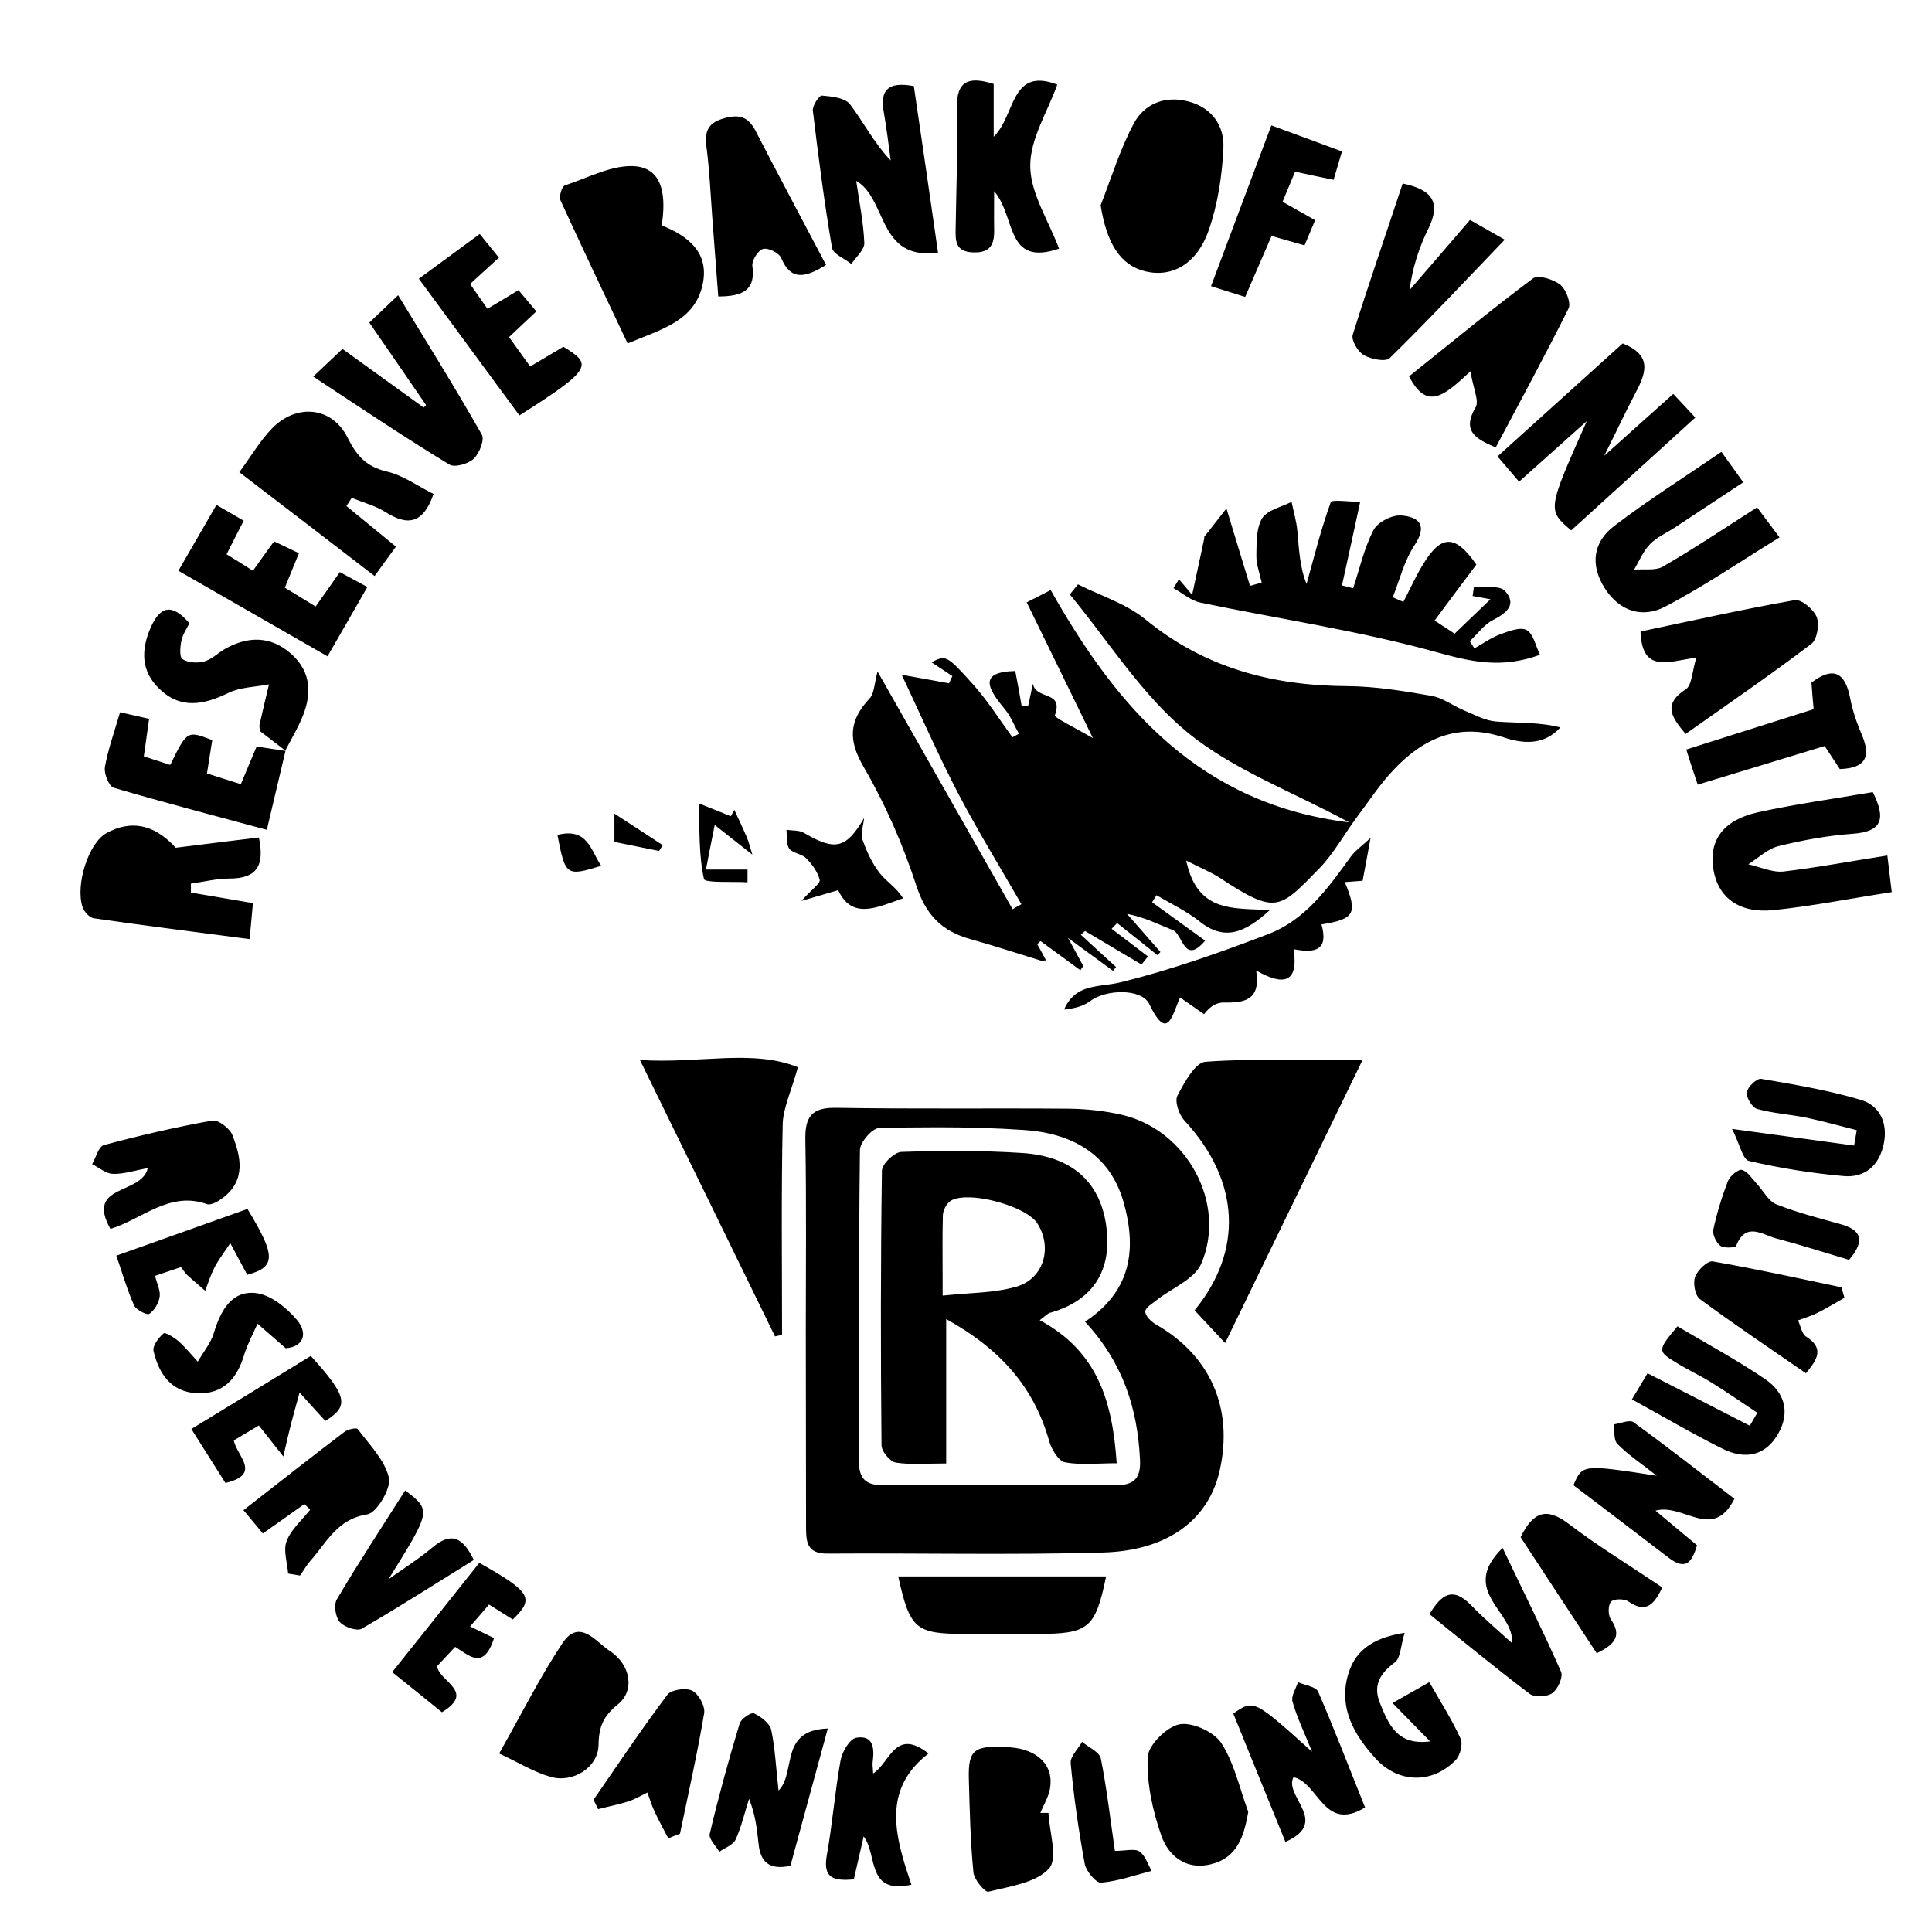 <?xml version="1.0" encoding="UTF-8"?>
<svg width="48px" height="48px" viewBox="0 0 48 48" version="1.1" xmlns="http://www.w3.org/2000/svg" xmlns:xlink="http://www.w3.org/1999/xlink">
    <title>vurb</title>
    <g id="Page-1" stroke="none" stroke-width="1" fill="none" fill-rule="evenodd">
        <g id="vurb">
            <rect id="Rectangle" x="0" y="0" width="48" height="48"></rect>
            <path d="M25.093,43.412 C25.781,43.461 26.186,43.859 26.087,44.437 C26.049,44.65 25.929,44.84 25.847,45.042 L26.049,45.042 C26.071,45.516 26.29,46.176 26.06,46.427 C25.732,46.781 25.082,46.868 24.557,46.999 C24.475,47.021 24.202,46.699 24.185,46.525 C24.109,45.756 24.092,44.988 24.071,44.214 C24.049,43.461 24.196,43.352 25.093,43.412 Z M21.682,43.772 C21.671,43.843 21.687,43.919 21.693,44.061 C22.114,43.799 22.234,42.911 23.07,43.565 C21.992,44.391 22.195,45.449 22.542,46.519 L22.644,46.825 C21.518,47.075 21.808,46.083 21.458,45.625 C21.365,46.023 21.294,46.35 21.212,46.694 C20.725,46.732 20.441,46.677 20.54,46.105 C20.682,45.32 20.742,44.519 20.884,43.734 C20.922,43.521 21.113,43.2 21.277,43.173 C21.704,43.102 21.726,43.445 21.682,43.772 Z M26.885,43.276 C27.044,43.412 27.317,43.527 27.35,43.69 C27.498,44.437 27.585,45.2 27.7,45.985 C27.973,45.985 28.192,45.92 28.312,46.001 C28.454,46.1 28.514,46.312 28.613,46.481 C28.192,46.59 27.782,46.737 27.356,46.775 C27.23,46.786 26.989,46.492 26.951,46.312 C26.798,45.484 26.678,44.644 26.601,43.81 C26.585,43.641 26.782,43.456 26.885,43.276 Z M18.73,42.567 C18.905,42.649 19.124,42.813 19.162,42.982 C19.261,43.461 19.282,43.963 19.343,44.486 C19.465,44.364 19.521,44.197 19.562,44.018 L19.601,43.836 C19.688,43.407 19.791,42.971 20.567,42.944 C20.233,44.175 19.933,45.271 19.638,46.356 C19.097,46.47 18.889,46.247 18.845,45.8 C18.807,45.435 18.763,45.069 18.61,44.693 C18.501,45.031 18.424,45.38 18.277,45.702 C18.217,45.838 18.009,45.909 17.872,46.007 C17.785,45.86 17.604,45.685 17.632,45.565 C17.85,44.644 18.102,43.728 18.375,42.824 C18.408,42.704 18.665,42.535 18.73,42.567 Z M30.345,43.309 C30.53,43.595 30.651,43.923 30.762,44.259 L30.925,44.765 C30.953,44.849 30.982,44.932 31.012,45.015 C30.903,45.653 30.728,46.16 30.083,46.318 C29.465,46.47 29.023,46.11 28.848,45.593 C28.635,44.977 28.487,44.301 28.514,43.658 C28.525,43.358 28.984,42.905 29.301,42.84 C29.618,42.78 30.16,43.025 30.345,43.309 Z M32.248,41.793 C32.422,41.87 32.696,41.902 32.75,42.033 C33.155,42.965 33.516,43.914 33.915,44.906 C32.887,45.533 32.767,44.295 32.138,44.154 C32.042,44.329 32.148,44.53 32.258,44.738 L32.33,44.877 C32.479,45.181 32.546,45.493 31.936,45.762 C31.471,44.617 31.05,43.587 30.641,42.573 C31.149,42.219 31.149,42.219 32.597,43.521 C32.401,43.031 32.22,42.666 32.111,42.273 C32.073,42.137 32.198,41.952 32.248,41.793 Z M17.2,42.006 C17.358,42.088 17.522,42.388 17.495,42.562 C17.326,43.565 17.101,44.562 16.894,45.56 C16.801,45.593 16.702,45.631 16.604,45.674 C16.484,45.445 16.358,45.217 16.249,44.977 C16.183,44.835 16.139,44.682 16.085,44.535 C15.926,44.612 15.773,44.704 15.604,44.759 C15.363,44.835 15.106,44.884 14.86,44.949 C14.822,44.873 14.784,44.791 14.746,44.715 C15.352,43.838 15.943,42.954 16.582,42.104 C16.675,41.979 17.041,41.924 17.2,42.006 Z M15.145,41.014 C15.669,41.352 15.779,42.001 15.352,42.344 C14.997,42.633 14.877,42.889 14.871,43.347 C14.866,43.914 14.226,44.312 13.669,44.143 C13.253,44.023 12.871,43.783 12.401,43.565 C12.958,42.584 13.412,41.668 13.975,40.823 C14.396,40.191 14.811,40.796 15.145,41.014 Z M34.898,40.567 C34.8,40.883 34.8,41.194 34.653,41.303 C34.281,41.581 34.106,41.875 34.286,42.317 C34.499,42.84 34.713,43.374 35.533,43.265 C35.237,42.965 34.942,42.666 34.598,42.311 C34.942,42.115 35.194,41.973 35.511,41.793 C35.795,42.289 36.074,42.726 36.287,43.194 C36.352,43.336 36.276,43.625 36.156,43.739 C35.571,44.328 34.735,44.306 34.172,43.685 C33.658,43.118 33.27,42.469 33.477,41.663 C33.63,41.058 34.046,40.698 34.898,40.567 Z M11.909,38.828 C13.193,39.553 13.286,39.711 12.74,40.235 C12.559,40.12 12.373,40.006 12.149,39.864 C12.024,40.011 11.903,40.153 11.679,40.409 C11.914,40.523 12.122,40.622 12.275,40.698 C12.071,41.33 11.811,41.239 11.541,41.068 L11.424,40.991 C11.385,40.965 11.346,40.94 11.308,40.916 C11.149,41.085 11.002,41.243 10.859,41.396 C10.914,41.783 11.827,42.028 10.98,42.54 C10.592,42.224 10.193,41.902 9.744,41.543 C10.499,40.6 11.209,39.706 11.909,38.828 Z M37.331,38.458 C37.861,39.57 38.347,40.54 38.785,41.537 C38.839,41.668 38.703,41.968 38.566,42.066 C38.435,42.159 38.123,42.175 38.003,42.082 C37.167,41.45 36.358,40.785 35.516,40.104 C35.806,39.619 36.085,39.406 36.549,39.88 C36.872,40.218 37.232,40.518 37.566,40.823 C37.631,40.033 36.238,39.531 37.331,38.458 Z M38.971,37.858 C39.703,38.414 40.49,38.894 41.299,39.439 C41.086,39.897 40.873,40.076 40.457,39.788 C40.353,39.717 40.097,39.717 40.026,39.793 C39.949,39.88 39.949,40.126 40.02,40.229 C40.304,40.643 40.118,40.856 39.67,41.074 C39.031,40.104 38.397,39.133 37.779,38.191 C38.085,37.569 38.413,37.433 38.971,37.858 Z M27.481,39.166 C27.213,40.458 27.049,40.594 25.776,40.594 L23.972,40.594 C22.748,40.594 22.606,40.474 22.316,39.166 L27.481,39.166 Z M10.067,37.029 C10.717,37.526 10.717,37.526 9.651,39.237 C10.018,38.975 10.406,38.73 10.75,38.441 C11.204,38.06 11.493,38.18 11.772,38.757 C10.848,39.33 9.93,39.918 8.99,40.463 C8.87,40.534 8.553,40.425 8.443,40.3 C8.334,40.175 8.29,39.875 8.367,39.739 C8.897,38.839 9.471,37.967 10.067,37.029 Z M8.886,35.503 C9.176,35.89 9.559,36.272 9.662,36.713 C9.723,36.975 9.362,37.585 9.127,37.624 C8.378,37.738 8.116,38.321 7.711,38.779 C7.613,38.888 7.542,39.024 7.454,39.144 C7.356,39.128 7.257,39.112 7.159,39.095 C7.137,38.823 7.033,38.518 7.121,38.289 C7.23,38 7.503,37.765 7.706,37.509 C7.656,37.46 7.613,37.411 7.563,37.367 C7.236,37.602 6.902,37.836 6.53,38.098 L6.304,37.825 C6.227,37.733 6.145,37.635 6.049,37.52 C6.908,36.85 7.727,36.206 8.558,35.574 C8.64,35.509 8.859,35.465 8.886,35.503 Z M40.583,35.334 C41.425,35.945 42.245,36.588 43.092,37.237 C42.551,38.305 41.835,37.34 41.13,37.531 C41.496,37.836 41.813,38.103 42.163,38.392 C42.042,38.79 41.895,39.041 41.452,38.697 C40.665,38.092 39.872,37.493 39.091,36.899 C39.315,36.381 39.315,36.381 41.162,36.664 C40.774,36.359 40.452,36.146 40.184,35.874 C40.086,35.776 40.118,35.552 40.091,35.389 L40.178,35.372 L40.362,35.327 C40.452,35.307 40.534,35.299 40.583,35.334 Z M20.769,27.523 C22.699,27.556 24.628,27.529 26.558,27.545 C27.006,27.551 27.459,27.6 27.897,27.703 C29.493,28.085 30.487,29.911 29.843,31.399 C29.673,31.786 29.11,32.004 28.733,32.304 C28.624,32.391 28.454,32.489 28.454,32.587 C28.454,32.691 28.596,32.832 28.706,32.898 C30.072,33.672 30.651,34.991 30.302,36.539 C30.028,37.749 29.023,38.528 27.399,38.572 C25.12,38.637 22.841,38.583 20.561,38.599 C20.031,38.605 20.026,38.289 20.026,37.913 C20.026,36.288 20.02,34.664 20.02,33.04 C20.02,31.464 20.037,29.889 20.009,28.319 C19.998,27.758 20.157,27.512 20.769,27.523 Z M23.284,28.007 C22.799,28.007 22.319,28.014 21.84,28.025 C21.671,28.03 21.365,28.379 21.365,28.575 C21.332,31.143 21.348,33.715 21.338,36.283 C21.338,36.73 21.496,36.904 21.95,36.899 C22.597,36.893 23.238,36.89 23.879,36.888 L25.798,36.888 C26.439,36.89 27.08,36.893 27.722,36.899 C28.197,36.904 28.345,36.702 28.323,36.266 C28.263,35.007 27.908,33.863 26.957,32.838 C27.809,32.279 28.103,31.559 28.069,30.766 C28.057,30.461 27.996,30.145 27.902,29.824 C27.547,28.641 26.59,28.15 25.442,28.074 C24.724,28.025 24.004,28.007 23.284,28.007 Z M7.722,33.688 C8.629,34.691 8.684,34.931 8.083,35.302 C7.924,35.133 7.766,34.953 7.443,34.598 C7.35,34.936 7.29,35.149 7.236,35.356 C7.181,35.569 7.132,35.781 7.039,36.185 C6.733,35.798 6.596,35.623 6.432,35.416 C6.219,35.541 6.017,35.661 5.809,35.787 C5.824,35.865 5.862,35.946 5.904,36.026 L5.97,36.147 C6.124,36.427 6.24,36.692 5.601,36.844 C5.35,36.446 5.087,36.032 4.754,35.503 C5.798,34.866 6.765,34.277 7.722,33.688 Z M25.399,28.646 C26.629,28.728 27.323,29.36 27.481,30.434 C27.623,31.393 27.306,32.26 26.115,32.609 C26.044,32.614 25.995,32.68 25.831,32.8 C27.274,33.574 27.64,34.822 27.744,36.354 C27.279,36.354 26.858,36.403 26.465,36.332 C26.306,36.305 26.131,36.021 26.071,35.819 C25.694,34.468 24.858,33.519 23.508,32.772 L23.508,36.359 C23.021,36.359 22.633,36.397 22.256,36.337 C22.114,36.315 21.901,36.059 21.901,35.907 C21.879,33.634 21.879,31.361 21.911,29.088 C21.911,28.919 22.223,28.624 22.392,28.619 C23.393,28.586 24.398,28.581 25.399,28.646 Z M41.676,32.952 C42.392,33.377 43.141,33.781 43.841,34.255 C44.333,34.582 44.491,35.078 44.174,35.629 C43.852,36.185 43.343,36.261 42.808,35.999 C42.059,35.629 41.332,35.198 40.545,34.767 C40.698,34.511 40.807,34.326 40.933,34.119 C41.813,34.566 42.644,34.996 43.474,35.422 C43.535,35.313 43.595,35.209 43.66,35.1 C43.289,34.855 42.922,34.598 42.545,34.364 C42.272,34.19 41.971,34.053 41.693,33.884 C41.168,33.568 41.168,33.563 41.676,32.952 Z M6.339,32.124 C6.711,32.157 7.121,32.489 7.378,32.794 C7.645,33.11 7.563,33.459 7.099,33.497 C6.809,33.247 6.607,33.067 6.399,32.887 C6.284,33.143 6.148,33.394 6.066,33.661 C5.891,34.25 5.547,34.642 4.902,34.615 C4.251,34.588 3.945,34.13 3.814,33.563 C3.787,33.437 3.94,33.236 4.065,33.127 C4.104,33.094 4.333,33.23 4.442,33.328 C4.612,33.481 4.759,33.661 4.913,33.83 C5.049,33.596 5.235,33.372 5.312,33.121 C5.476,32.576 5.743,32.069 6.339,32.124 Z M42.551,31.339 C43.622,31.524 44.682,31.759 45.748,31.982 C45.776,32.069 45.798,32.157 45.825,32.244 C45.601,32.369 45.382,32.505 45.153,32.62 C44.999,32.696 44.83,32.745 44.672,32.805 C44.737,32.941 44.764,33.143 44.874,33.209 C45.317,33.492 45.169,33.759 44.868,34.119 C43.977,33.503 43.092,32.909 42.234,32.276 C42.113,32.189 42.059,31.879 42.113,31.726 C42.174,31.557 42.425,31.317 42.551,31.339 Z M33.849,26.341 C32.668,28.777 31.553,31.072 30.438,33.367 C30.17,33.083 29.93,32.822 29.679,32.554 C30.892,31.077 30.815,29.338 29.427,27.84 C29.29,27.692 29.181,27.365 29.252,27.224 C29.422,26.897 29.695,26.395 29.952,26.379 C31.187,26.291 32.433,26.341 33.849,26.341 Z M19.824,26.515 C19.654,27.125 19.457,27.529 19.446,27.932 C19.408,29.676 19.43,31.421 19.43,33.165 C19.37,33.176 19.31,33.192 19.255,33.203 C18.167,30.974 17.08,28.744 15.899,26.335 C17.369,26.433 18.687,26.057 19.824,26.515 Z M6.148,30.036 C6.858,31.203 6.858,31.481 6.142,31.671 C6.033,31.464 5.918,31.252 5.721,30.886 C5.547,31.148 5.421,31.312 5.328,31.492 C5.235,31.677 5.169,31.879 5.098,32.069 C4.951,31.938 4.798,31.813 4.65,31.677 C4.601,31.628 4.563,31.568 4.497,31.481 C4.289,31.551 4.087,31.617 3.852,31.699 C3.901,31.895 3.989,32.064 3.967,32.216 C3.945,32.375 3.836,32.554 3.71,32.642 C3.65,32.68 3.382,32.544 3.333,32.435 C3.163,32.058 3.049,31.655 2.89,31.197 C4.027,30.794 5.093,30.412 6.148,30.036 Z M23.628,29.829 C23.524,29.889 23.431,30.063 23.426,30.183 C23.412,30.674 23.417,31.164 23.419,31.734 L23.419,31.815 L23.42,32.189 C23.527,32.177 23.633,32.168 23.736,32.159 C23.923,32.144 24.102,32.133 24.276,32.119 C24.334,32.115 24.39,32.11 24.446,32.105 C24.5,32.1 24.553,32.095 24.606,32.089 C24.644,32.085 24.681,32.08 24.718,32.075 C24.776,32.068 24.832,32.059 24.888,32.049 L24.976,32.034 L24.999,32.029 C25.04,32.02 25.081,32.011 25.121,32.001 L25.257,31.966 C25.945,31.764 26.153,30.974 25.765,30.385 C25.556,30.066 24.701,29.769 24.107,29.748 L23.959,29.749 C23.823,29.756 23.708,29.781 23.628,29.829 Z M43.278,29.066 C43.425,29.11 43.535,29.289 43.655,29.42 C43.813,29.589 43.939,29.845 44.136,29.922 C44.644,30.123 45.174,30.26 45.705,30.407 C46.235,30.549 46.36,30.805 45.94,31.301 C45.317,31.115 44.726,30.925 44.125,30.767 C43.781,30.674 43.371,30.347 43.136,30.952 C43.114,31.001 42.83,31.017 42.742,30.952 C42.638,30.87 42.54,30.668 42.567,30.549 C42.655,30.14 42.78,29.731 42.933,29.338 C42.983,29.213 43.196,29.039 43.278,29.066 Z M5.273,27.84 C5.415,27.812 5.705,28.03 5.771,28.194 C5.984,28.739 6.115,29.311 5.547,29.753 C5.432,29.84 5.246,29.954 5.142,29.916 C4.213,29.584 3.541,30.287 2.743,30.532 C2.114,29.409 3.513,29.698 3.672,29.022 C3.333,29.082 3.065,29.175 2.803,29.164 C2.628,29.159 2.458,29.006 2.289,28.924 C2.382,28.761 2.447,28.488 2.579,28.45 C3.47,28.21 4.366,28.003 5.273,27.84 Z M43.759,26.804 C44.59,26.946 45.431,27.087 46.235,27.327 C46.705,27.469 46.907,27.905 46.803,28.412 C46.694,28.951 46.339,29.268 45.803,29.219 C45.01,29.148 44.218,29.022 43.447,28.842 C43.294,28.799 43.223,28.417 43.032,28.047 C44.218,28.21 45.142,28.336 46.065,28.461 C46.087,28.336 46.109,28.205 46.131,28.079 C45.721,27.976 45.317,27.861 44.907,27.774 C44.491,27.687 44.065,27.665 43.655,27.551 C43.535,27.518 43.382,27.267 43.398,27.136 C43.42,27.006 43.649,26.782 43.759,26.804 Z M34.051,20.819 C33.975,21.25 33.92,21.528 33.854,21.882 C33.773,21.887 33.603,21.904 33.412,21.915 C33.734,22.694 33.658,22.836 32.832,22.967 C33.013,23.615 32.674,23.686 32.138,23.582 C32.269,24.411 31.898,24.509 31.209,24.111 C31.329,24.847 30.919,24.918 30.416,24.907 C30.247,24.902 30.078,24.983 29.914,25.196 C29.722,25.06 29.525,24.929 29.318,24.782 C29.301,24.82 29.284,24.859 29.268,24.9 L29.221,25.022 C29.072,25.405 28.932,25.733 28.553,24.945 C28.361,24.553 27.476,24.574 27.082,24.874 C26.907,25.005 26.672,25.06 26.437,25.081 C26.644,24.61 26.999,24.534 27.378,24.481 L27.607,24.45 C27.684,24.438 27.761,24.424 27.837,24.406 C29.083,24.1 30.302,23.67 31.499,23.212 C32.433,22.858 33.002,22.056 33.565,21.277 C33.669,21.135 33.827,21.026 34.051,20.819 Z M26.782,14.518 L27.027,14.635 L27.527,14.856 C27.859,15.005 28.182,15.163 28.454,15.385 C29.925,16.595 31.613,17.036 33.477,17.047 C34.172,17.052 34.871,17.167 35.56,17.287 C35.844,17.336 36.096,17.532 36.369,17.647 C36.631,17.756 36.894,17.903 37.161,17.925 C37.692,17.968 38.227,17.935 38.768,18.072 C38.353,18.53 37.828,18.475 37.364,18.322 C36.243,17.946 35.374,18.333 34.631,19.118 C34.286,19.478 34.013,19.903 33.712,20.301 C33.401,20.721 33.144,21.195 32.783,21.571 C31.794,22.58 31.717,22.738 30.324,21.822 C30.105,21.675 29.853,21.577 29.471,21.38 C29.701,22.466 30.357,22.558 31.083,22.591 L31.431,22.605 C31.47,22.607 31.509,22.61 31.548,22.612 C30.919,23.185 30.416,23.386 29.799,22.89 C29.476,22.634 29.094,22.454 28.733,22.242 C28.695,22.302 28.662,22.356 28.624,22.416 C29.055,22.727 29.487,23.043 29.941,23.37 C29.416,23.991 29.389,23.206 29.137,23.108 C28.777,22.967 28.438,22.787 28.001,22.705 C28.279,23.021 28.553,23.337 28.831,23.653 C28.804,23.681 28.782,23.702 28.755,23.73 C28.421,23.463 28.088,23.195 27.755,22.934 C27.711,22.983 27.662,23.026 27.618,23.076 C27.919,23.304 28.219,23.533 28.52,23.762 L28.361,23.964 C27.891,23.686 27.427,23.408 26.957,23.13 C26.924,23.163 26.885,23.195 26.853,23.223 C27.142,23.49 27.432,23.757 27.727,24.024 C27.705,24.057 27.678,24.089 27.656,24.122 C27.334,23.888 27.011,23.653 26.536,23.304 C26.716,23.632 26.814,23.817 26.913,24.002 C26.891,24.035 26.864,24.073 26.842,24.106 C26.514,23.866 26.18,23.621 25.852,23.381 C25.825,23.408 25.798,23.43 25.77,23.457 C25.841,23.588 25.918,23.724 25.989,23.86 C25.94,23.86 25.896,23.877 25.858,23.866 C25.273,23.686 24.694,23.495 24.109,23.332 C23.398,23.135 22.999,22.727 22.764,21.996 C22.431,20.982 21.999,19.985 21.463,19.064 C21.064,18.388 21.092,17.903 21.6,17.358 C21.72,17.232 21.715,17.025 21.802,16.682 C22.966,18.731 24.06,20.661 25.158,22.59 C25.229,22.547 25.306,22.503 25.377,22.465 C24.847,21.544 24.289,20.639 23.797,19.696 C23.316,18.769 22.895,17.81 22.403,16.764 C22.917,16.856 23.245,16.916 23.579,16.976 L23.661,16.796 C23.486,16.682 23.316,16.567 23.141,16.453 C23.497,16.278 23.513,16.262 24.18,17.009 C24.541,17.412 24.83,17.876 25.153,18.317 L25.317,18.23 C25.196,18.023 25.109,17.788 24.956,17.608 C24.541,17.107 24.3,16.693 25.224,16.671 C25.278,16.954 25.333,17.243 25.382,17.538 C25.437,17.538 25.492,17.532 25.546,17.532 C25.574,17.401 25.601,17.265 25.661,16.987 C25.743,17.401 26.432,17.145 26.208,17.772 C26.186,17.826 26.694,18.072 27.153,18.339 C26.558,17.112 26.044,16.066 25.508,14.965 C25.688,14.872 25.869,14.779 26.104,14.66 C27.765,17.603 29.821,19.98 33.521,20.432 C32.089,19.658 30.635,19.124 29.504,18.197 C28.818,17.635 28.249,16.931 27.695,16.207 L27.143,15.481 C26.958,15.24 26.772,15.001 26.579,14.769 C26.645,14.687 26.716,14.6 26.782,14.518 Z M4.284,20.976 L4.365,21.062 L4.892,20.997 C5.421,20.931 5.916,20.869 6.432,20.808 C6.58,21.511 6.377,21.827 5.705,21.827 C5.383,21.827 5.066,21.909 4.743,21.953 L4.743,22.176 C5.24,22.258 5.732,22.345 6.284,22.438 C6.257,22.721 6.235,22.956 6.202,23.332 C4.88,23.157 3.601,22.999 2.327,22.814 C2.218,22.798 2.087,22.645 2.048,22.53 C1.873,21.974 2.196,20.95 2.644,20.699 C3.272,20.353 3.818,20.51 4.284,20.976 Z M46.53,19.68 C46.858,20.339 46.77,20.661 46.033,20.715 C45.415,20.759 44.792,20.873 44.191,21.021 C43.917,21.086 43.688,21.315 43.436,21.473 C43.726,21.538 44.027,21.68 44.305,21.653 C45.147,21.555 45.978,21.397 46.891,21.255 C46.929,21.582 46.962,21.833 47,22.165 C45.972,22.323 45.021,22.514 44.059,22.612 C43.201,22.699 42.682,22.296 42.567,21.593 C42.452,20.879 42.813,20.372 43.677,20.181 C44.622,19.974 45.579,19.843 46.53,19.68 Z M21.469,20.323 C21.452,20.503 21.376,20.704 21.43,20.863 C21.529,21.151 21.666,21.446 21.851,21.686 C22.021,21.904 22.278,22.056 22.436,22.318 C21.78,22.547 21.174,22.858 20.824,22.116 C20.561,22.193 20.326,22.263 19.911,22.383 C20.173,22.089 20.386,21.947 20.365,21.86 C20.315,21.664 20.179,21.473 20.031,21.326 C19.922,21.211 19.698,21.2 19.61,21.086 C19.528,20.972 19.556,20.775 19.539,20.617 C19.687,20.639 19.856,20.623 19.977,20.694 C20.753,21.151 21.026,21.081 21.469,20.323 Z M17.358,19.958 C17.757,20.116 17.954,20.198 18.156,20.279 C18.184,20.225 18.217,20.176 18.244,20.121 C18.348,20.345 18.452,20.563 18.55,20.792 C18.599,20.901 18.626,21.021 18.692,21.233 C18.375,20.982 18.145,20.803 17.757,20.497 C17.67,20.928 17.604,21.26 17.539,21.604 L18.572,21.604 L18.572,21.92 C18.195,21.898 17.511,21.942 17.49,21.838 C17.358,21.25 17.386,20.623 17.358,19.958 Z M14.937,21.511 C14.068,21.778 14.046,21.762 13.849,20.743 C14.604,20.557 14.669,21.119 14.937,21.511 Z M15.265,20.214 C15.746,20.525 16.107,20.764 16.467,20.999 C16.435,21.048 16.407,21.091 16.375,21.141 C16.019,21.07 15.658,20.999 15.265,20.917 L15.265,20.214 Z M2.983,17.696 C3.234,17.75 3.459,17.805 3.705,17.859 C3.655,18.197 3.623,18.459 3.573,18.791 L4.229,19.004 C4.65,18.148 4.65,18.148 5.273,18.388 C5.235,18.639 5.191,18.9 5.142,19.216 C5.41,19.304 5.667,19.38 5.984,19.483 C6.115,19.167 6.235,18.878 6.377,18.546 L6.739,18.603 L7.093,18.655 C6.946,19.276 6.798,19.898 6.629,20.617 C5.306,20.257 4.06,19.936 2.825,19.571 C2.704,19.533 2.579,19.216 2.606,19.058 C2.682,18.622 2.835,18.203 2.983,17.696 Z M45.967,17.347 C46.027,17.663 46.136,17.974 46.262,18.268 C46.475,18.78 46.377,19.086 45.71,19.107 C45.612,18.96 45.497,18.78 45.333,18.535 C44.316,18.846 43.278,19.162 42.179,19.494 C42.075,19.189 41.993,18.938 41.895,18.622 C43.021,18.263 44.016,17.952 45.06,17.619 C45.038,17.39 45.021,17.183 45.005,16.96 C45.535,16.556 45.841,16.687 45.967,17.347 Z M4.705,15.483 C4.645,15.613 4.541,15.755 4.508,15.913 C4.475,16.066 4.453,16.322 4.535,16.377 C4.667,16.464 4.902,16.48 5.066,16.437 C5.251,16.387 5.404,16.235 5.574,16.131 C6.153,15.799 6.727,15.793 7.236,16.246 C7.755,16.709 7.749,17.292 7.481,17.886 C7.405,18.061 7.314,18.228 7.223,18.396 L7.088,18.647 L6.777,18.408 C6.67,18.325 6.563,18.243 6.459,18.164 C6.454,18.099 6.438,18.05 6.448,18.006 C6.525,17.668 6.601,17.336 6.683,17.003 C6.345,17.069 5.973,17.069 5.672,17.216 C5.055,17.516 4.481,17.625 3.951,17.107 C3.502,16.671 3.502,16.148 3.743,15.592 C3.983,15.052 4.278,14.987 4.705,15.483 Z M44.59,14.91 C44.754,14.883 45.06,15.139 45.136,15.33 C45.207,15.515 45.147,15.886 45.005,15.995 C43.994,16.764 42.944,17.483 41.878,18.235 C41.534,17.821 41.299,17.505 41.884,17.123 C42.037,17.025 42.037,16.687 42.146,16.338 C41.436,16.437 40.796,16.731 40.758,15.69 C42.053,15.417 43.316,15.134 44.59,14.91 Z M33.794,12.468 C33.63,13.221 33.488,13.886 33.341,14.545 C33.434,14.567 33.527,14.589 33.619,14.616 C33.778,14.131 33.893,13.618 34.122,13.172 C34.226,12.975 34.581,12.79 34.806,12.806 C35.254,12.839 35.478,13.046 35.139,13.553 C34.888,13.935 34.773,14.409 34.603,14.839 L34.866,14.954 C35.03,14.643 35.172,14.316 35.358,14.016 C35.811,13.275 36.156,13.275 36.68,14.027 C36.347,14.469 36.008,14.921 35.642,15.417 C35.806,15.523 35.936,15.609 36.029,15.67 L36.139,15.744 C36.445,15.45 36.724,15.183 37.03,14.888 C36.872,14.861 36.73,14.834 36.587,14.807 C36.598,14.73 36.609,14.649 36.62,14.572 C36.888,14.605 37.265,14.534 37.396,14.687 C37.692,15.019 37.429,15.232 37.09,15.406 C36.866,15.521 36.708,15.75 36.516,15.93 C36.555,15.99 36.593,16.05 36.631,16.109 C36.839,15.99 37.041,15.848 37.265,15.761 C37.478,15.684 37.768,15.57 37.927,15.652 C38.096,15.744 38.151,16.044 38.26,16.268 C37.293,16.622 36.538,16.437 35.686,16.202 C33.762,15.668 31.777,15.379 29.821,14.97 C29.586,14.921 29.378,14.736 29.154,14.611 C29.198,14.54 29.247,14.469 29.29,14.392 C29.394,14.512 29.498,14.632 29.618,14.779 C29.7,14.391 29.779,14.03 29.855,13.679 L29.924,13.352 L29.908,13.351 C30.078,13.133 30.252,12.915 30.471,12.632 C30.69,13.362 30.876,13.962 31.056,14.556 C31.154,14.529 31.247,14.501 31.346,14.474 C31.296,14.245 31.209,14.016 31.214,13.793 C31.22,13.482 31.209,13.122 31.357,12.877 C31.488,12.67 31.832,12.599 32.089,12.468 C32.138,12.708 32.209,12.943 32.231,13.182 C32.275,13.64 32.291,14.098 32.461,14.507 L32.743,13.485 C32.839,13.146 32.942,12.809 33.062,12.479 C33.089,12.403 33.51,12.468 33.794,12.468 Z M5.377,12.545 C5.629,12.686 5.831,12.806 6.055,12.937 C5.896,13.242 5.776,13.482 5.629,13.771 C5.853,13.907 6.055,14.033 6.284,14.18 C6.459,13.935 6.612,13.717 6.809,13.449 C7,13.542 7.192,13.629 7.427,13.744 C7.312,14.033 7.208,14.273 7.077,14.6 C7.318,14.747 7.558,14.894 7.842,15.068 C8.044,14.779 8.23,14.523 8.443,14.213 C8.668,14.333 8.875,14.447 9.127,14.583 C8.788,15.177 8.482,15.706 8.137,16.306 C6.886,15.586 5.7,14.91 4.432,14.18 C4.776,13.586 5.06,13.095 5.377,12.545 Z M42.769,11.226 C42.966,11.498 43.103,11.694 43.311,11.983 C42.715,12.376 42.163,12.741 41.611,13.106 C41.403,13.242 41.162,13.346 40.993,13.52 C40.824,13.695 40.725,13.94 40.599,14.153 C40.84,14.131 41.13,14.185 41.315,14.076 C42.092,13.629 42.835,13.128 43.655,12.605 L43.861,12.881 C43.964,13.02 44.075,13.168 44.212,13.351 C43.229,13.956 42.327,14.572 41.365,15.074 C40.807,15.363 40.239,15.194 39.867,14.611 C39.501,14.033 39.583,13.466 40.097,13.073 C40.938,12.43 41.846,11.858 42.769,11.226 Z M8.64,10.882 C8.87,11.34 9.11,11.596 9.613,11.716 C10.018,11.809 10.373,12.076 10.772,12.272 C10.515,13.008 10.138,13.073 9.591,12.73 C9.334,12.566 9.023,12.485 8.739,12.37 C8.695,12.436 8.651,12.507 8.607,12.572 C8.99,12.888 9.378,13.204 9.837,13.58 C9.673,13.804 9.526,14.011 9.307,14.311 C8.187,13.449 7.11,12.621 5.946,11.732 C6.235,11.34 6.459,10.953 6.76,10.642 C7.372,10.016 8.258,10.103 8.64,10.882 Z M40.315,8.533 C41.086,8.838 40.878,9.301 40.616,9.797 C40.386,10.234 40.179,10.681 39.856,11.324 C40.528,10.719 41.037,10.266 41.572,9.787 C41.764,9.988 41.906,10.146 42.119,10.375 C41.086,11.318 40.075,12.234 39.036,13.177 C38.44,12.67 38.44,12.67 39.424,10.462 C38.807,11.013 38.342,11.433 37.741,11.967 C37.571,11.771 37.418,11.591 37.205,11.34 C38.298,10.353 39.309,9.443 40.315,8.533 Z M9.892,7.334 C10.624,8.538 11.319,9.65 11.969,10.795 C12.046,10.926 11.909,11.264 11.772,11.395 C11.636,11.525 11.297,11.623 11.166,11.542 C10.04,10.86 8.952,10.125 7.782,9.356 C8.061,9.094 8.274,8.893 8.509,8.669 C9.209,9.176 9.87,9.65 10.526,10.125 L10.586,10.065 C10.127,9.394 9.668,8.729 9.176,8.015 C9.411,7.792 9.619,7.595 9.892,7.334 Z M38.763,7.072 C38.905,7.187 39.036,7.525 38.971,7.661 C38.397,8.816 37.779,9.95 37.161,11.117 C36.653,10.899 36.314,10.708 36.664,10.114 C36.751,9.956 36.604,9.661 36.533,9.225 C35.888,9.825 35.456,10.217 35.008,9.351 C36.03,8.533 37.041,7.699 38.091,6.914 C38.216,6.821 38.593,6.941 38.763,7.072 Z M11.92,5.813 C12.1,6.036 12.231,6.2 12.395,6.402 C12.144,6.631 11.931,6.827 11.679,7.056 C11.821,7.257 11.958,7.454 12.111,7.672 C12.379,7.514 12.609,7.372 12.882,7.208 C13.029,7.383 13.166,7.546 13.325,7.737 C13.095,7.955 12.898,8.135 12.647,8.375 C12.811,8.604 12.98,8.838 13.172,9.105 C13.472,8.925 13.745,8.767 13.997,8.615 C14.713,9.051 14.74,9.16 12.904,10.321 C12.067,9.182 11.258,8.086 10.406,6.925 C10.93,6.538 11.406,6.189 11.92,5.813 Z M34.849,4.559 C35.598,4.712 35.8,5.039 35.489,5.677 C35.259,6.14 35.095,6.641 35.019,7.208 C35.505,6.647 35.986,6.086 36.522,5.464 C36.784,5.611 37.03,5.753 37.385,5.955 C36.396,6.985 35.483,7.961 34.527,8.898 C34.428,8.996 34.062,8.925 33.882,8.822 C33.734,8.735 33.565,8.451 33.609,8.315 C34.002,7.056 34.434,5.818 34.849,4.559 Z M15.822,4.134 C16.495,4.221 16.544,4.924 16.44,5.6 C17.112,5.867 17.599,6.276 17.468,7.012 C17.293,7.977 16.429,8.179 15.593,8.533 C15.019,7.317 14.461,6.151 13.926,4.979 C13.882,4.886 13.959,4.636 14.03,4.608 C14.625,4.412 15.249,4.069 15.822,4.134 Z M31.586,3.115 C32.209,3.344 32.761,3.545 33.341,3.763 C33.264,4.02 33.21,4.205 33.133,4.467 C32.805,4.401 32.504,4.336 32.176,4.265 C32.078,4.505 31.98,4.734 31.865,5.012 C32.133,5.164 32.384,5.306 32.674,5.47 C32.586,5.677 32.504,5.873 32.411,6.096 C32.133,6.015 31.898,5.949 31.592,5.862 C31.384,6.342 31.171,6.832 30.936,7.377 C30.679,7.296 30.449,7.225 30.088,7.11 C30.586,5.775 31.072,4.488 31.586,3.115 Z M18.78,3.267 C19.348,4.369 19.933,5.459 20.523,6.582 C19.998,6.909 19.643,6.974 19.408,6.407 C19.353,6.282 19.086,6.151 18.96,6.184 C18.834,6.216 18.676,6.473 18.692,6.603 C18.774,7.181 18.49,7.366 17.845,7.366 C17.796,6.723 17.746,6.069 17.697,5.415 C17.654,4.821 17.626,4.221 17.55,3.633 C17.5,3.24 17.61,3.039 18.003,2.935 C18.381,2.831 18.599,2.908 18.78,3.267 Z M29.525,2.521 C30.11,2.673 30.422,3.126 30.395,3.682 C30.362,4.363 30.258,5.066 30.034,5.709 C29.739,6.565 29.116,6.903 28.449,6.74 C27.826,6.587 27.492,6.031 27.345,5.099 C27.612,4.418 27.826,3.709 28.17,3.066 C28.432,2.575 28.952,2.368 29.525,2.521 Z M22.704,2.139 C22.901,3.458 23.092,4.799 23.305,6.276 C22.457,6.389 22.167,5.957 21.938,5.476 L21.842,5.268 C21.699,4.957 21.553,4.655 21.272,4.494 C21.348,5.012 21.452,5.524 21.474,6.036 C21.48,6.205 21.267,6.385 21.152,6.56 C20.988,6.423 20.698,6.314 20.671,6.156 C20.479,5.028 20.332,3.889 20.195,2.75 C20.179,2.63 20.354,2.368 20.419,2.374 C20.66,2.395 20.993,2.428 21.119,2.592 C21.458,3.039 21.709,3.545 22.13,3.987 C22.075,3.584 22.026,3.175 21.955,2.771 C21.862,2.237 22.065,2.019 22.704,2.139 Z M24.688,2.085 L24.688,3.398 C24.826,3.262 24.921,3.085 25.003,2.904 L25.083,2.722 C25.291,2.239 25.488,1.807 26.268,2.101 C26.027,2.777 25.59,3.453 25.596,4.129 C25.601,4.805 26.049,5.475 26.312,6.178 C24.972,6.631 25.251,5.393 24.699,4.75 C24.699,5.17 24.694,5.41 24.699,5.649 C24.71,6.009 24.661,6.287 24.18,6.271 C23.726,6.254 23.737,5.976 23.743,5.66 C23.759,4.663 23.797,3.665 23.775,2.668 C23.764,2.014 24.06,1.888 24.688,2.085 Z" id="Combined-Shape" fill="#000000" fill-rule="nonzero"></path>
        </g>
    </g>
</svg>